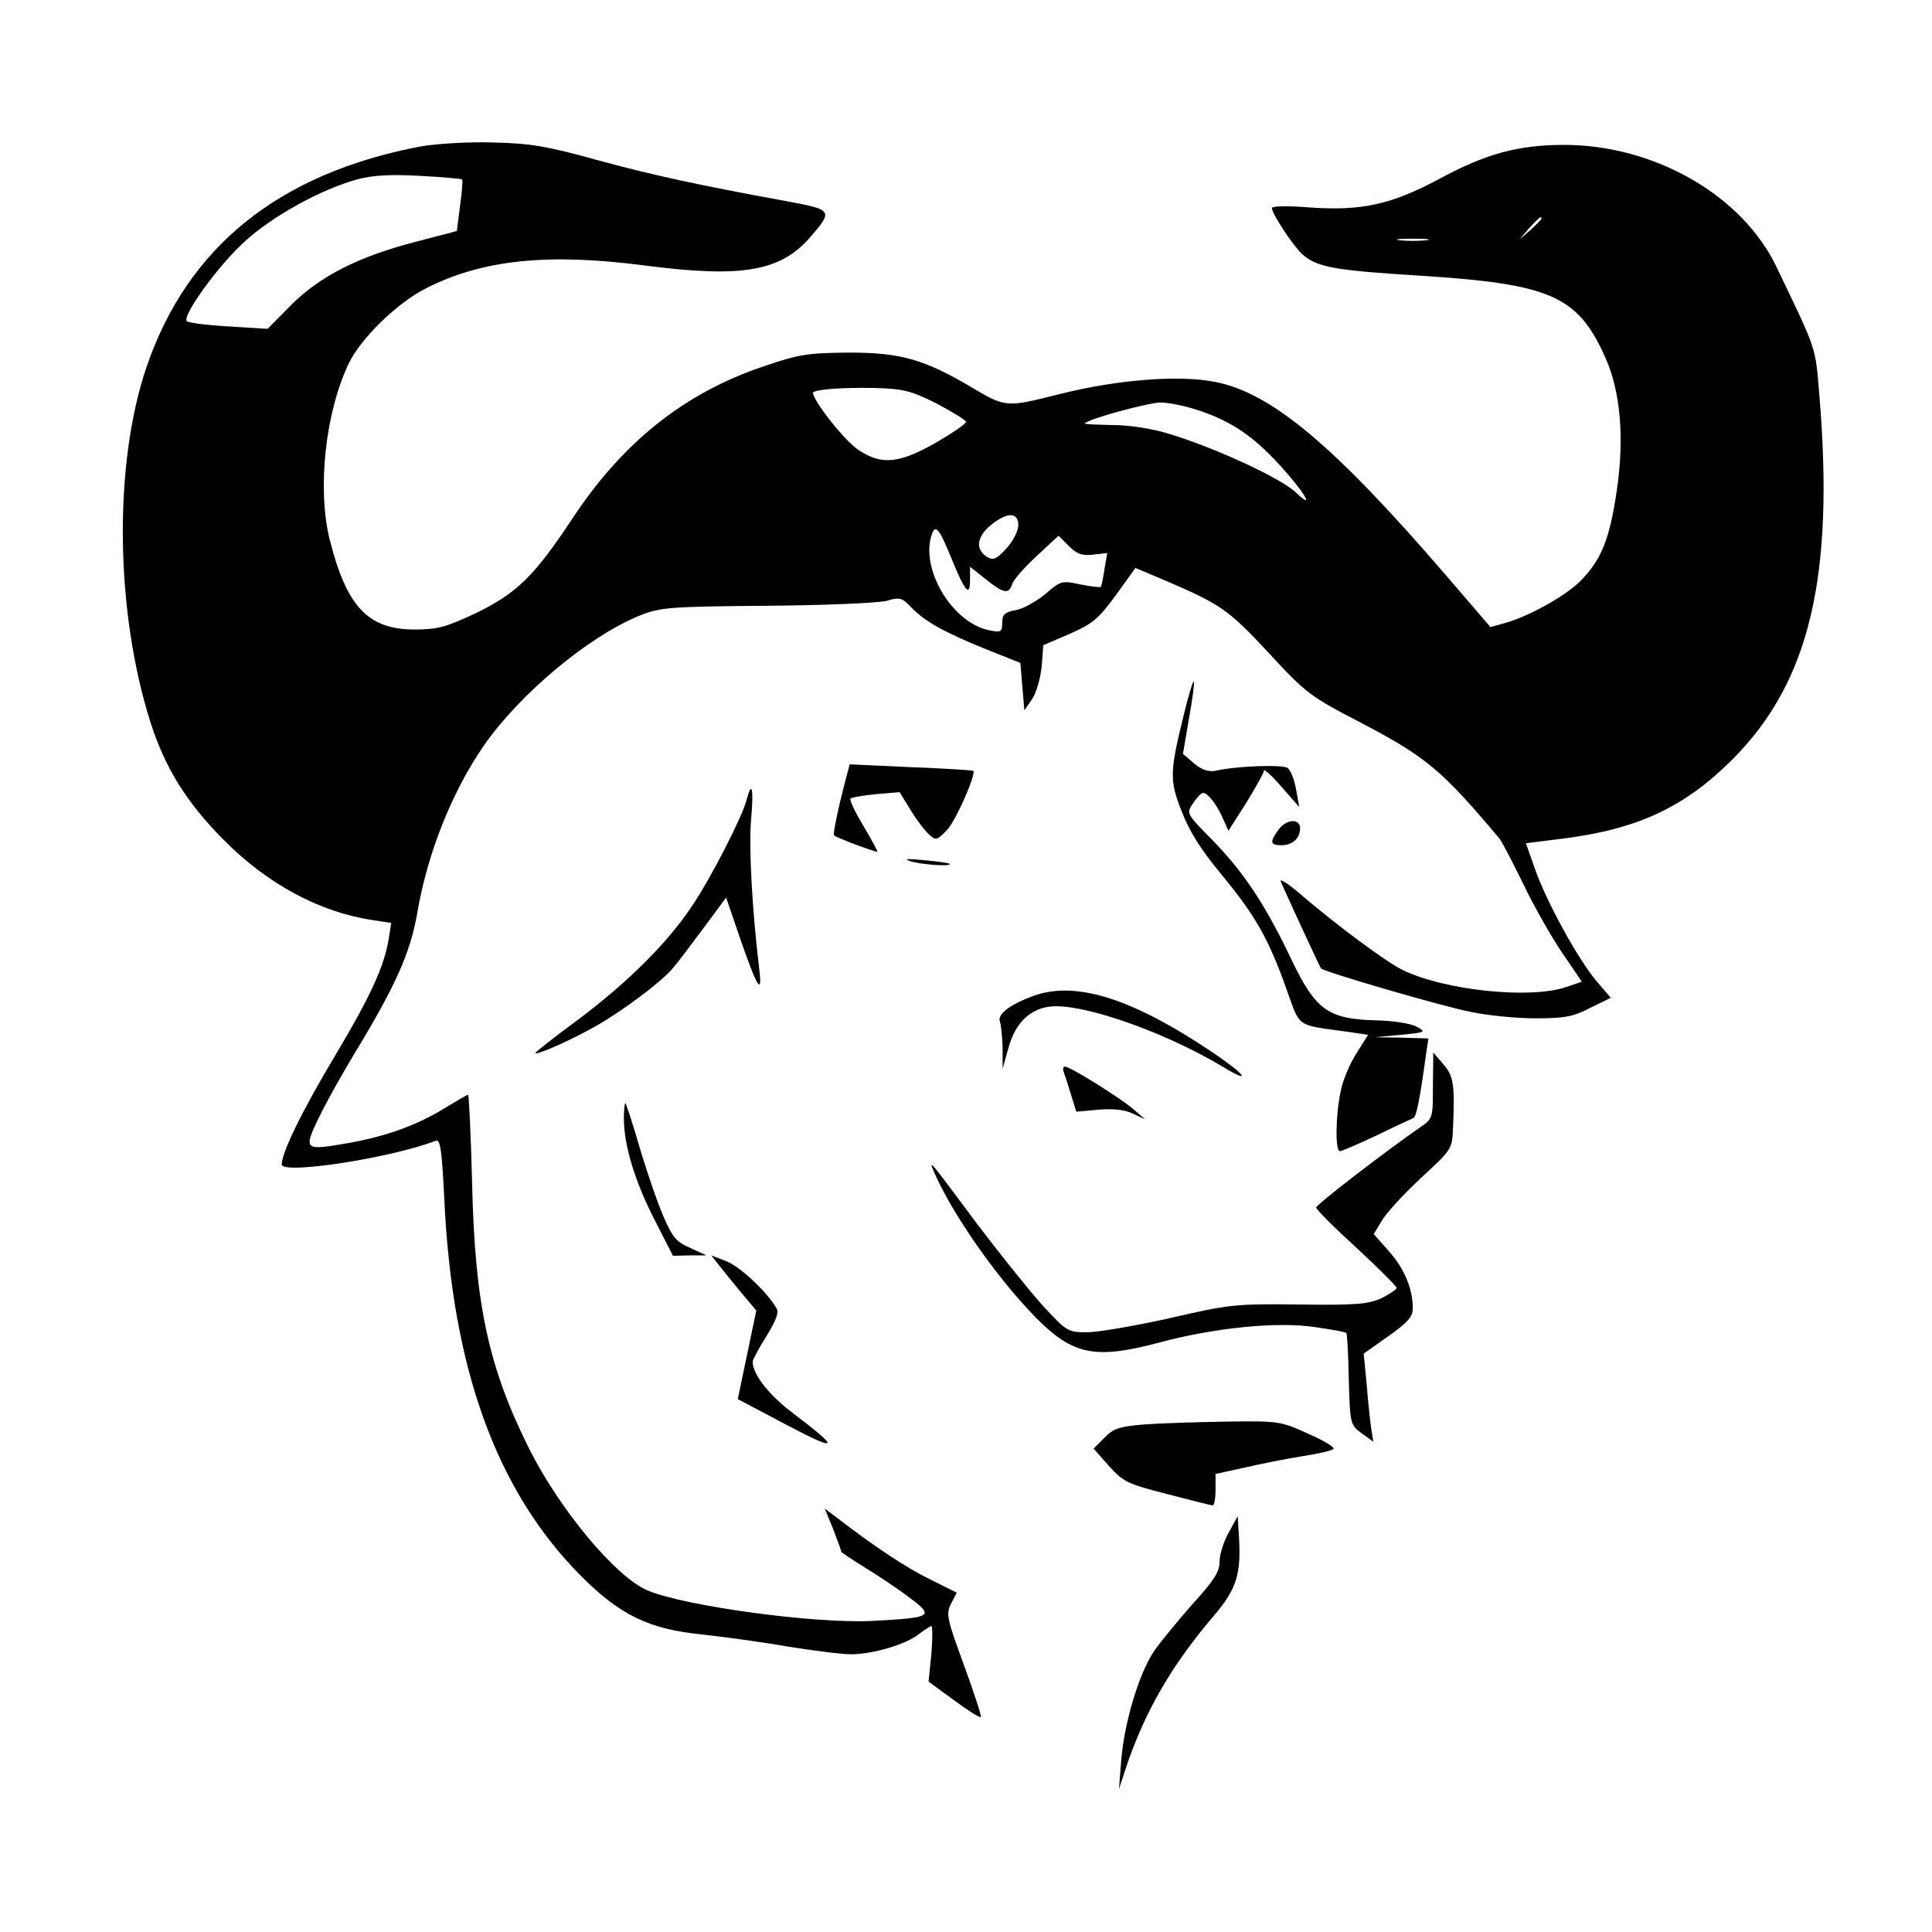 <?xml version="1.0" standalone="no"?>
<!DOCTYPE svg PUBLIC "-//W3C//DTD SVG 20010904//EN"
 "http://www.w3.org/TR/2001/REC-SVG-20010904/DTD/svg10.dtd">
<svg version="1.0" xmlns="http://www.w3.org/2000/svg"
 width="480pt" height="480pt" viewBox="0 0 480 480"
 preserveAspectRatio="xMidYMid meet">

<g transform="translate(0,480) scale(0.1,-0.1)"
fill="#000000" stroke="none">
<path d="M1044 4436 c-351 -67 -578 -249 -680 -548 -82 -241 -78 -606 10 -883
36 -112 88 -197 181 -291 109 -110 238 -180 371 -200 l46 -7 -6 -38 c-11 -70
-46 -145 -133 -291 -81 -135 -133 -241 -133 -271 0 -26 272 16 383 59 11 4 15
-24 21 -148 20 -421 130 -723 340 -934 97 -97 169 -132 302 -145 54 -6 150
-19 212 -30 63 -10 133 -19 156 -19 54 0 136 24 169 50 14 11 28 20 31 20 3 0
3 -31 0 -69 l-7 -69 63 -46 c35 -26 65 -45 67 -42 2 2 -17 60 -42 129 -43 117
-45 127 -32 153 l14 27 -66 33 c-58 28 -138 81 -234 155 l-28 21 21 -51 c11
-29 20 -53 20 -56 0 -2 26 -19 58 -39 31 -19 81 -52 110 -74 64 -48 60 -51
-89 -59 -142 -8 -471 37 -561 76 -79 34 -217 200 -293 351 -101 202 -135 358
-142 658 -3 122 -8 222 -10 222 -3 0 -30 -16 -61 -35 -68 -41 -142 -68 -237
-85 -110 -19 -112 -18 -72 65 19 39 60 112 91 163 99 163 135 245 152 340 25
150 86 303 165 418 89 129 261 273 389 325 51 20 73 22 315 24 143 1 277 7
297 12 33 10 39 8 60 -14 34 -36 82 -63 183 -104 l90 -36 5 -59 5 -59 19 28
c11 16 21 52 24 81 l4 53 65 28 c57 25 72 37 115 96 l49 68 78 -33 c135 -58
154 -72 253 -178 92 -100 103 -108 226 -172 165 -86 204 -119 347 -289 6 -7
32 -57 59 -112 26 -55 70 -132 97 -172 l49 -72 -38 -13 c-89 -31 -302 -9 -407
42 -41 20 -164 111 -256 190 -29 25 -50 38 -47 30 18 -42 97 -212 100 -216 9
-9 300 -94 372 -108 41 -9 114 -16 161 -16 72 0 94 4 136 26 l51 25 -36 42
c-46 55 -123 195 -152 277 l-23 65 96 12 c184 24 299 78 418 197 191 192 253
453 215 906 -10 120 -5 106 -106 316 -85 179 -304 304 -528 304 -114 0 -195
-22 -311 -85 -120 -64 -194 -80 -327 -70 -51 4 -88 3 -88 -2 0 -14 54 -96 76
-115 36 -32 80 -40 294 -53 325 -21 391 -50 460 -207 36 -82 46 -197 27 -326
-18 -122 -38 -173 -92 -227 -38 -37 -126 -86 -186 -103 l-36 -10 -109 127
c-279 324 -434 454 -574 482 -91 18 -243 6 -387 -30 -135 -34 -134 -34 -223
19 -114 67 -173 84 -300 84 -103 -1 -125 -4 -212 -34 -197 -66 -350 -188 -475
-377 -96 -145 -139 -187 -242 -237 -73 -34 -94 -40 -151 -40 -116 0 -169 57
-211 224 -31 125 -11 314 47 436 29 62 121 152 193 188 140 71 303 88 546 56
241 -31 336 -14 410 73 55 64 53 66 -60 87 -214 39 -335 65 -470 102 -126 35
-168 42 -260 44 -63 2 -140 -3 -181 -10z m104 -82 c2 -1 0 -31 -5 -65 l-8 -63
-103 -27 c-140 -36 -237 -85 -309 -157 l-58 -59 -97 6 c-53 3 -100 9 -104 13
-12 13 77 137 143 197 69 64 193 132 283 156 39 10 83 12 155 8 55 -3 102 -7
103 -9z m2682 -97 c0 -2 -12 -14 -27 -28 l-28 -24 24 28 c23 25 31 32 31 24z
m-287 -54 c-18 -2 -48 -2 -65 0 -18 2 -4 4 32 4 36 0 50 -2 33 -4z m-1215
-406 c39 -21 72 -41 72 -45 0 -5 -34 -28 -75 -52 -92 -52 -135 -56 -192 -18
-33 21 -113 122 -113 142 0 8 71 14 155 12 70 -2 89 -7 153 -39z m654 -18 c77
-26 131 -62 197 -134 63 -69 90 -116 40 -68 -37 35 -201 111 -314 145 -42 13
-98 22 -142 22 -39 1 -70 2 -68 4 11 12 156 51 188 52 21 0 65 -9 99 -21z
m-452 -284 c0 -14 -13 -39 -29 -57 -25 -27 -33 -31 -48 -22 -30 18 -27 49 7
78 41 34 70 35 70 1z m-165 -85 c33 -81 45 -94 45 -51 l0 33 39 -31 c45 -36
57 -38 66 -12 3 11 31 42 61 70 l54 50 26 -26 c20 -20 33 -24 60 -21 l35 4 -7
-40 c-3 -23 -8 -43 -9 -44 -2 -2 -25 1 -51 6 -46 10 -49 9 -87 -24 -22 -18
-55 -37 -74 -40 -27 -5 -33 -11 -33 -31 0 -23 -3 -25 -32 -19 -94 19 -174 156
-142 241 9 22 18 11 49 -65z"/>
<path d="M2942 3028 c-36 -147 -37 -166 -6 -244 19 -50 49 -97 99 -157 84
-102 116 -158 160 -281 37 -102 21 -91 157 -110 l47 -7 -29 -46 c-16 -25 -34
-67 -39 -94 -13 -61 -14 -149 -2 -149 5 0 46 18 91 39 45 22 86 41 91 43 8 3
16 42 33 166 l5 32 -67 2 -67 1 65 6 c62 6 64 7 40 20 -14 8 -57 15 -101 16
-119 3 -150 25 -210 150 -65 137 -119 218 -196 297 -66 67 -66 67 -49 92 9 14
20 26 25 26 12 0 35 -30 50 -65 l13 -29 44 69 c24 39 44 75 44 80 0 6 20 -12
44 -40 l44 -50 -8 44 c-4 24 -14 48 -21 53 -13 9 -127 5 -179 -7 -17 -3 -34 2
-53 18 l-28 24 15 88 c9 49 14 90 12 92 -2 2 -13 -34 -24 -79z"/>
<path d="M2101 2863 c-17 -64 -32 -135 -29 -138 6 -7 108 -44 108 -41 0 3 -16
32 -36 66 -20 33 -34 63 -31 66 3 3 32 8 64 11 l58 5 27 -44 c15 -25 36 -52
46 -61 17 -16 20 -15 45 11 22 23 73 140 65 147 -2 1 -71 6 -155 9 l-152 7
-10 -38z"/>
<path d="M1855 2813 c-10 -41 -90 -197 -137 -266 -61 -91 -159 -188 -280 -279
-60 -44 -108 -82 -108 -84 0 -8 98 36 156 70 67 39 159 108 186 141 10 11 43
55 75 98 l57 77 36 -105 c42 -121 55 -141 46 -70 -17 142 -26 298 -20 368 7
78 2 100 -11 50z"/>
<path d="M3176 2738 c-22 -30 -20 -38 7 -38 28 0 47 17 47 42 0 26 -35 23 -54
-4z"/>
<path d="M2260 2661 c25 -9 107 -15 99 -7 -2 2 -31 6 -64 9 -39 4 -51 3 -35
-2z"/>
<path d="M2568 2326 c-57 -21 -90 -45 -84 -63 3 -8 6 -38 7 -66 l0 -52 14 50
c18 68 60 105 119 105 88 0 279 -69 415 -151 70 -42 57 -21 -17 30 -206 140
-347 185 -454 147z"/>
<path d="M3560 2103 c0 -81 0 -82 -32 -104 -88 -61 -258 -192 -258 -199 0 -5
45 -50 100 -100 55 -51 100 -96 100 -100 0 -3 -17 -15 -37 -25 -33 -15 -61
-18 -205 -16 -159 2 -175 0 -322 -34 -86 -19 -178 -35 -205 -35 -48 0 -51 2
-111 67 -34 38 -107 129 -163 203 -119 160 -122 164 -105 125 45 -103 157
-263 253 -360 91 -92 147 -103 307 -60 135 36 290 52 384 38 41 -6 77 -12 79
-15 2 -2 5 -54 6 -115 3 -111 4 -113 32 -134 l29 -21 -6 38 c-3 22 -8 71 -11
110 l-7 71 61 43 c48 34 61 48 61 69 0 50 -21 99 -59 142 l-38 43 20 33 c10
18 54 66 97 106 78 72 78 72 80 127 5 105 1 128 -25 157 l-24 28 -1 -82z"/>
<path d="M2643 2136 c3 -8 11 -33 18 -56 l13 -42 55 5 c37 3 66 0 86 -10 l30
-14 -30 26 c-33 28 -156 105 -169 105 -5 0 -6 -6 -3 -14z"/>
<path d="M1550 2021 c0 -67 28 -158 77 -253 l45 -88 42 1 41 0 -41 19 c-35 15
-44 27 -67 81 -15 35 -41 111 -58 169 -17 58 -33 107 -35 109 -2 2 -4 -15 -4
-38z"/>
<path d="M1786 1657 c11 -14 36 -45 56 -69 l37 -44 -23 -110 -23 -110 121 -64
c129 -68 135 -61 20 26 -63 47 -104 99 -104 131 0 5 15 33 34 63 24 39 32 59
25 70 -24 41 -88 101 -123 116 l-39 15 19 -24z"/>
<path d="M2843 1261 c-61 -5 -77 -10 -99 -33 l-27 -27 38 -43 c36 -40 47 -45
145 -70 58 -15 108 -28 113 -28 4 0 7 18 7 39 l0 39 73 16 c39 9 104 22 142
28 39 6 74 14 78 18 4 4 -24 21 -63 38 -68 31 -74 32 -203 30 -72 -1 -165 -4
-204 -7z"/>
<path d="M3053 993 c-13 -23 -23 -55 -23 -73 0 -25 -14 -47 -67 -105 -36 -41
-79 -93 -95 -116 -38 -56 -74 -176 -82 -269 l-6 -75 18 55 c47 139 113 253
218 376 57 67 68 104 62 198 l-3 49 -22 -40z"/>
</g>
</svg>
